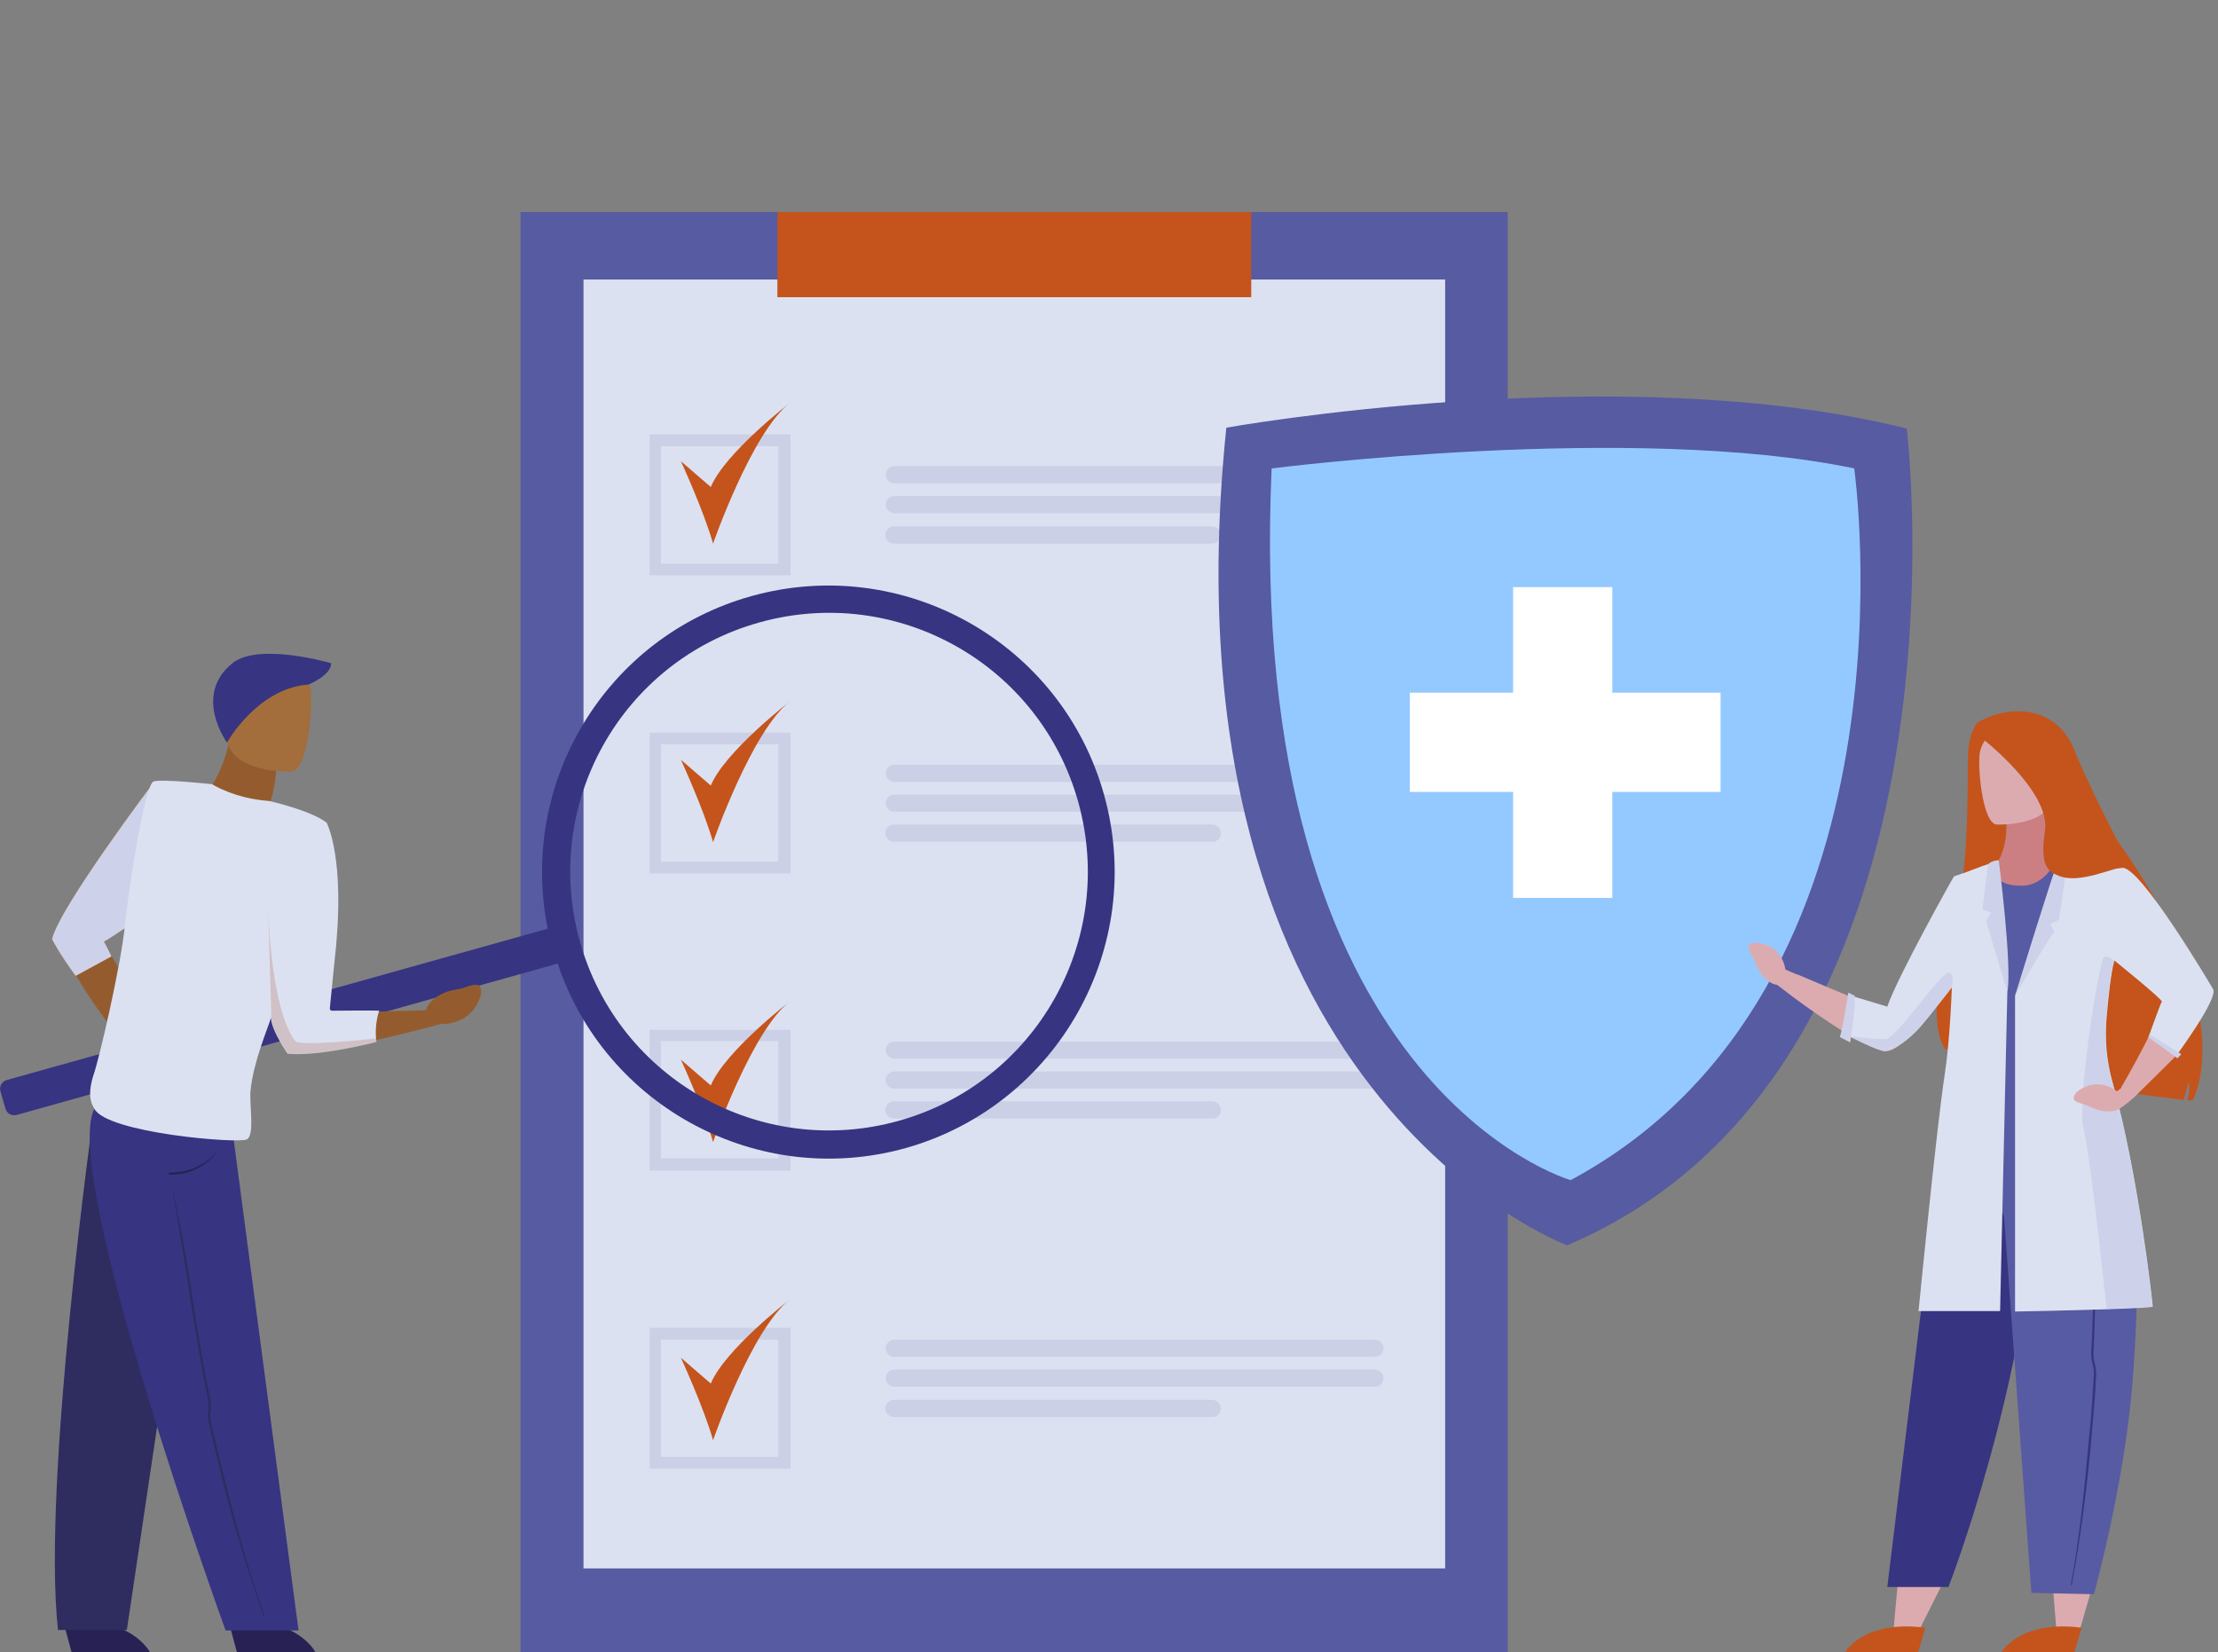 <?xml version="1.0" encoding="utf-8"?>
<!-- Generator: Adobe Illustrator 22.1.0, SVG Export Plug-In . SVG Version: 6.00 Build 0)  -->
<svg version="1.1" id="Layer_1" xmlns="http://www.w3.org/2000/svg" xmlns:xlink="http://www.w3.org/1999/xlink" x="0px" y="0px"
	 width="489.6px" height="364.7px" viewBox="0 0 489.6 364.7" style="enable-background:new 0 0 489.6 364.7;" xml:space="preserve"
	>
<rect x="0" y="0" width="489.6" height="364.7" fill="#808080" stroke="none"/>
<style type="text/css">
	.st0{fill:#575BA1;}
	.st1{fill:#DCE1F1;}
	.st2{fill:#C4541C;}
	.st3{fill:#CBD0E6;}
	.st4{fill:#272253;}
	.st5{fill:#2F2C60;}
	.st6{fill:#373482;}
	.st7{fill:#945C2E;}
	.st8{fill:#A36D3C;}
	.st9{fill:#D1872B;}
	.st10{fill:#CDD2EA;}
	.st11{opacity:0.2;fill:#A1431F;enable-background:new    ;}
	.st12{fill:#94C9FF;}
	.st13{fill:#FFFFFF;}
	.st14{fill:#DCABB0;}
	.st15{fill:#575BA3;}
	.st16{fill:#CB7F83;}
</style>
<g>
	<rect x="114.9" y="46.8" class="st0" width="217.9" height="317.9"/>
	<rect x="128.8" y="61.7" class="st1" width="190.2" height="284.5"/>
	<rect x="171.6" y="46.8" class="st2" width="104.6" height="18.8"/>
	<g>
		<g>
			<path class="st3" d="M174.5,192.8h-31.1v-31.1h31.1V192.8z M145.9,190.2h25.9v-25.9h-25.9V190.2z"/>
		</g>
		<g>
			<path class="st3" d="M303.5,172.6H197.4c-1,0-1.9-0.9-1.9-1.9l0,0c0-1,0.9-1.9,1.9-1.9h106.1c1,0,1.9,0.9,1.9,1.9l0,0
				C305.4,171.7,304.5,172.6,303.5,172.6z"/>
			<path class="st3" d="M303.5,179.2H197.4c-1,0-1.9-0.9-1.9-1.9l0,0c0-1,0.9-1.9,1.9-1.9h106.1c1,0,1.9,0.9,1.9,1.9l0,0
				C305.4,178.3,304.5,179.2,303.5,179.2z"/>
			<path class="st3" d="M267.6,185.8h-70.3c-1,0-1.9-0.9-1.9-1.9l0,0c0-1,0.9-1.9,1.9-1.9h70.3c1,0,1.9,0.9,1.9,1.9l0,0
				C269.5,185,268.7,185.8,267.6,185.8z"/>
		</g>
		<path class="st2" d="M150.3,167.7c0,0,5.1,11.1,7.1,18.2c0,0,8.6-24.7,17-31.1c0,0-14.4,11.1-17.5,18.6L150.3,167.7z"/>
	</g>
	<g>
		<g>
			<path class="st3" d="M174.5,127h-31.1V95.9h31.1V127z M145.9,124.4h25.9V98.5h-25.9V124.4z"/>
		</g>
		<g>
			<path class="st3" d="M303.5,106.7H197.4c-1,0-1.9-0.9-1.9-1.9l0,0c0-1,0.9-1.9,1.9-1.9h106.1c1,0,1.9,0.9,1.9,1.9l0,0
				C305.4,105.8,304.5,106.7,303.5,106.7z"/>
			<path class="st3" d="M303.5,113.3H197.4c-1,0-1.9-0.9-1.9-1.9l0,0c0-1,0.9-1.9,1.9-1.9h106.1c1,0,1.9,0.9,1.9,1.9l0,0
				C305.4,112.5,304.5,113.3,303.5,113.3z"/>
			<path class="st3" d="M267.6,120h-70.3c-1,0-1.9-0.9-1.9-1.9l0,0c0-1,0.9-1.9,1.9-1.9h70.3c1,0,1.9,0.9,1.9,1.9l0,0
				C269.5,119.1,268.7,120,267.6,120z"/>
		</g>
		<path class="st2" d="M150.3,101.8c0,0,5.1,11.1,7.1,18.2c0,0,8.6-24.7,17-31.1c0,0-14.4,11.1-17.5,18.6L150.3,101.8z"/>
	</g>
	<g>
		<g>
			<path class="st3" d="M303.5,233.7H197.4c-1,0-1.9-0.9-1.9-1.9l0,0c0-1,0.9-1.9,1.9-1.9h106.1c1,0,1.9,0.9,1.9,1.9l0,0
				C305.4,232.8,304.5,233.7,303.5,233.7z"/>
			<path class="st3" d="M303.5,240.3H197.4c-1,0-1.9-0.9-1.9-1.9l0,0c0-1,0.9-1.9,1.9-1.9h106.1c1,0,1.9,0.9,1.9,1.9l0,0
				C305.4,239.4,304.5,240.3,303.5,240.3z"/>
			<path class="st3" d="M267.6,246.9h-70.3c-1,0-1.9-0.9-1.9-1.9l0,0c0-1,0.9-1.9,1.9-1.9h70.3c1,0,1.9,0.9,1.9,1.9l0,0
				C269.5,246.1,268.7,246.9,267.6,246.9z"/>
		</g>
		<g>
			<g>
				<path class="st3" d="M174.5,258.4h-31.1v-31.1h31.1V258.4z M145.9,255.7h25.9v-25.9h-25.9V255.7z"/>
			</g>
			<path class="st2" d="M150.3,233.9c0,0,5.1,11.1,7.1,18.2c0,0,8.6-24.7,17-31.1c0,0-14.4,11.1-17.5,18.6L150.3,233.9z"/>
		</g>
	</g>
	<g>
		<g>
			<path class="st3" d="M174.5,324.2h-31.1v-31.1h31.1V324.2z M145.9,321.6h25.9v-25.9h-25.9V321.6z"/>
		</g>
		<g>
			<path class="st3" d="M303.5,299.5H197.4c-1,0-1.9-0.9-1.9-1.9l0,0c0-1,0.9-1.9,1.9-1.9h106.1c1,0,1.9,0.9,1.9,1.9l0,0
				C305.4,298.7,304.5,299.5,303.5,299.5z"/>
			<path class="st3" d="M303.5,306.1H197.4c-1,0-1.9-0.9-1.9-1.9l0,0c0-1,0.9-1.9,1.9-1.9h106.1c1,0,1.9,0.9,1.9,1.9l0,0
				C305.4,305.3,304.5,306.1,303.5,306.1z"/>
			<path class="st3" d="M267.6,312.8h-70.3c-1,0-1.9-0.9-1.9-1.9l0,0c0-1,0.9-1.9,1.9-1.9h70.3c1,0,1.9,0.9,1.9,1.9l0,0
				C269.5,311.9,268.7,312.8,267.6,312.8z"/>
		</g>
		<path class="st2" d="M150.3,299.7c0,0,5.1,11.1,7.1,18.2c0,0,8.6-24.7,17-31.1c0,0-14.4,11.1-17.5,18.6L150.3,299.7z"/>
	</g>
	<g>
		<path class="st4" d="M50.6,358.4l1.7,6.3h17.3C69.7,364.7,65.2,356.2,50.6,358.4z"/>
		<path class="st4" d="M14.1,358.4l1.7,6.3h17.3C33.1,364.7,28.7,356.2,14.1,358.4z"/>
		<path class="st5" d="M20.8,244.7c0,0-11.6,82.5-8,115.1H28l16-107.5L20.8,244.7z"/>
		<path class="st6" d="M51.6,251.7l14.3,108.2H49.8c0,0-36.4-100.2-29-115.1L51.6,251.7z"/>
		<g>
			<path class="st6" d="M243.7,175.4c-9.4-33.6-44.3-53.2-77.9-43.8c-32.1,9-51.4,41.2-44.9,73.4L1.5,238.4
				c-1.1,0.3-1.7,1.4-1.4,2.5l1.1,3.8c0.3,1.1,1.4,1.7,2.5,1.4l119.4-33.4c10.6,31.7,44.4,49.8,76.9,40.7
				C233.5,243.9,253.1,209,243.7,175.4z M198.4,247.4c-30.4,8.5-61.9-9.2-70.4-39.6s9.2-61.9,39.6-70.4s61.9,9.2,70.4,39.6
				S228.8,238.9,198.4,247.4z"/>
		</g>
		<path class="st4" d="M37.6,259.3c7.8,0,10.9-6,10.9-6c0,0.1-3.4,5.7-11.2,5.5v0.4C37.4,259.3,37.5,259.3,37.6,259.3z"/>
		<path class="st5" d="M58.2,356.7c-3.3-9.2-6.7-20.1-9.5-31.6c-0.4-1.8-0.9-3.6-1.3-5.4c-0.5-2-0.9-4-1.4-6c-0.2-0.7-0.1-1.5,0-2.3
			c0.1-0.7,0.1-1.5,0-2.1c-1.6-7.6-2.7-14.6-3.7-20.7c-0.3-1.6-0.5-3.2-0.7-4.7c-2.3-14-3.6-21.9-3.6-22l0,0c0,0.1,1.9,7.9,4.1,21.9
			c0.2,1.6,0.5,3.1,0.7,4.7c1,6.2,2.1,13.1,3.7,20.7c0.1,0.7,0.1,1.5,0,2.2c-0.1,0.8-0.1,1.5,0,2.1c0.4,2,0.9,4,1.4,6
			c0.4,1.8,0.9,3.6,1.3,5.4c2.8,11.5,5.9,22.6,9.2,31.7L58.2,356.7z"/>
		<path class="st7" d="M61,169.2c0,0-0.1,5.3-1.9,9.2c0,0-6.8-1.8-8.9-2.7c-1-0.4-3.3-2.5-3.3-2.5s3-4.7,3.9-10.7
			C51.7,156.3,61,169.2,61,169.2z"/>
		<path class="st8" d="M64.4,170.3c0,0-14.2,0.7-14.5-8.2s-2.3-14.8,6.8-15.6s11,2.5,11.8,5.5C69.2,155,68.1,169.9,64.4,170.3z"/>
		<path class="st7" d="M39.1,172.5c0,0-18.7,19.5-26.2,34.8c0,0,3.8,12,20.7,30c0,0,0.2-1.5,0.9-5.8c0.1-0.8-6.3-15.6-12-23.8
			c0,0,13.3-8.4,16.8-15.3C42.8,185.5,39.1,172.5,39.1,172.5z"/>
		<path class="st6" d="M50.1,163.9c0,0,6.7-12,18-12.8c0,0,5-2,5-4.7c0,0-16-4.7-21.8,0C42.5,153.5,50.1,163.9,50.1,163.9z"/>
		<path class="st7" d="M104.6,217.4c-2.1,0.4-1.3,0.6-4.3,1.1s-5.7,2.4-6.3,4.5l-22.4,0.6c1.8-8,1.6-38,0.4-40.5
			c-1.2-2.4-12.9-4.8-12.9-4.8l-2.9,14.1c0,0,3.6,35.5,6.9,38.9c3.4,3.3,34.3-5.3,34.3-5.3s6.5,0.6,8.7-6.2
			C106.1,219.8,106.8,217,104.6,217.4z"/>
		<path class="st9" d="M34.1,172.5c0,0-21,27.8-22.6,34.8c0,0,0.7,1.9,5.2,8.1l7.9-4.3c0,0-1.3-2.7-1.6-3.1c0,0-0.2-0.2,0.7-0.6
			c0.9-0.5,5.3-3.5,5.3-3.5L34.1,172.5z"/>
		<path class="st10" d="M34.1,172.5c0,0-21,27.8-22.6,34.8c0,0,1.4,2.9,5.2,8.1l7.9-4.3c0,0-1.3-2.7-1.6-3.1c0,0-0.2-0.2,0.7-0.6
			c0.9-0.5,5.3-3.5,5.3-3.5L34.1,172.5z"/>
		<path class="st1" d="M20.8,244.7c2.7,5.4,31.9,7.8,33.7,6.8c1.8-1,0.5-7.8,0.8-10.7c0.6-6.3,3.7-13.5,4.4-15.8
			c0.1-0.3,0.1-0.4,0.1-0.4c0.1,2.9,3.7,8,3.7,8c7,0.7,19.6-2.6,19.6-2.6c0-0.3-0.1-0.6-0.1-0.8c-0.3-3.4,0.7-6.1,0.7-6.1
			c-1.1-0.1-8.4,0-10.4,0c-0.3,0-0.5-0.2-0.5-0.5l1.1-11c2.5-22.1-1.8-30-1.8-30c-3.4-2.7-12.7-4.8-12.7-4.8
			c-7.6-0.5-12.6-3.7-12.6-3.7s-11-1.2-12.9-0.6c-1.9,0.6-5.4,22.8-6.3,31.5c-0.8,8.7-5.8,30.2-7,33.4
			C19.1,242.3,20.4,243.9,20.8,244.7z"/>
		<path class="st11" d="M59.9,224.6c0.1,2.9,3.7,8,3.7,8c7,0.7,19.6-2.6,19.6-2.6c0-0.3-0.1-0.6-0.1-0.8c-2.3,0.3-16.2,1.7-17.8,0.7
			c0,0-5.6-5.1-6.2-32.6L59.9,224.6z"/>
	</g>
	<g>
		<path class="st0" d="M270.7,94.4c0,0,87.1-15.6,150.2,0.2c0,0,17,141.2-75,180.3C345.9,274.8,255.5,241.5,270.7,94.4z"/>
		<path class="st12" d="M280.7,103.4c0,0,79.9-10.2,128.6,0c0,0,16.3,114.7-62.6,157.1C346.8,260.5,274.6,240.1,280.7,103.4z"/>
		<polygon class="st13" points="379.8,152.9 355.9,152.9 355.9,129.6 334,129.6 334,152.9 311.2,152.9 311.2,174.8 334,174.8 
			334,198.2 355.9,198.2 355.9,174.8 379.8,174.8 		"/>
	</g>
	<g id="scientist_2_1_">
		<path class="st2" d="M431,201.9c3.8-3.8,3.3-33.2,3.4-35c0.1-5.2,2.1-7.4,2.1-7.4c6.6-3.9,17.4-4.2,21.5,6.3
			c2.6,6.7,9.4,19.8,9.4,19.8C495,224,484,242.9,484,242.9l-1.2-0.1c0.4-1.3,0.7-3,0.3-3.8l-1.1,3.8l-20.4-2.6
			c-0.2-3.9-1.7-10-1.7-10l-0.1,10.4l-2.7,0.1c1.1-21.9-3.6-32.6-4.9-35.3c1.2,12.2-4.7,32-4.7,32l-0.8-0.2l1.9-9.9l-2.4,9.8
			l-2.4-0.5c0.4-1.3,0.7-2.6,1-3.9c-0.7,2.4-1,3.9-1,3.9c-5.1-5.5-14.4-5-14.4-5C424.3,224.3,431,201.9,431,201.9z"/>
		<polygon class="st14" points="428.8,349.5 422.9,361.3 418,359.5 419.1,347.4 		"/>
		<path class="st2" d="M425,359.3l-1.6,5.4h-16.1C407.2,364.7,411.4,357.5,425,359.3z"/>
		<path class="st6" d="M429.3,246.2l-12.7,104.1h13.5c0,0,17.6-45,20.1-91.9C451.2,240.4,429.3,246.2,429.3,246.2z"/>
		<polygon class="st14" points="461.8,350.4 459,360.1 453.9,359.5 452.7,344.7 		"/>
		<path class="st2" d="M459.5,359.3l-1.6,5.4h-16.1C441.8,364.7,445.9,357.5,459.5,359.3z"/>
		<path class="st15" d="M446.7,247.6h10l10.7-1.5c0,0,6.9,15,3.3,59.3c-1.8,22.5-8.5,46.5-8.5,46.5l-13.8-0.3l-6-82.7
			c-0.2-2.3-2.8-3.1-2.8-3.1l0.4-18.5L446.7,247.6z"/>
		<g>
			<path class="st6" d="M457.3,349.9c1.9-10,3.5-21.9,4.5-34.2c0.2-1.9,0.3-3.8,0.5-5.8c0.2-2.1,0.3-4.3,0.4-6.5
				c0-0.7-0.1-1.6-0.3-2.4c-0.2-0.8-0.3-1.6-0.3-2.2c0.4-8.1,0.5-15.6,0.5-22.2c0-1.7,0-3.4,0-5.1c0.1-15,0.2-23.4,0.2-23.5l0,0
				c0,0.1-0.6,8.5-0.7,23.5c0,1.7,0,3.3,0,5.1c0,6.6,0,14-0.5,22.1c0,0.7,0.1,1.5,0.3,2.3c0.2,0.8,0.4,1.6,0.3,2.3
				c-0.1,2.1-0.3,4.3-0.4,6.5c-0.1,1.9-0.3,3.9-0.5,5.8c-1.1,12.4-2.3,24.3-4.2,34.3L457.3,349.9z"/>
		</g>
		<path class="st16" d="M442.7,179.4c0,0,1.6,9.2-4.1,13.5c0,0,2.5,5.3,4.1,6.2c1.8,0.9,6.7,0.9,8.3-0.4c1.6-1.4,3.1-8,3.1-8
			s-1.3-5.7-1-14.5L442.7,179.4z"/>
		<path class="st14" d="M440.7,182c0,0,12.6,0.6,12.8-7.3c0.2-7.9,2-13.1-6-13.8s-9.7,2.3-10.4,4.9
			C436.4,168.4,437.5,181.6,440.7,182z"/>
		<path class="st15" d="M429.3,246.2c0,0,1.7,1.4,18.4,2.2c1.1,0.1,2.1,0.1,3.1,0.1c6,0.1,10-0.3,12.7-0.8c3.6-0.7,4.7-1.6,4.7-1.6
			s-5.2-12.6-5.2-18.6c0-4.1-9.3-37.6-9.3-37.6c-1.1,3-4,5.6-7.3,5.6c-8.5,0.1-5.2-5.6-5.2-5.6l-9.5,3.8c0,0,1.2,3.5,0.7,7
			c-0.1,0.9-0.3,1.8-0.7,2.6c-0.1,0.2-0.2,0.4-0.3,0.5c-2.3,3.9-0.7,10.8,1,18.7C434,230.4,429.3,246.2,429.3,246.2z"/>
		<path class="st14" d="M431.6,193.7c0,0-10.1,16.9-15,29.7c0,0-12.1-5-19.1-8c-0.4-0.2-0.7-0.3-1.1-0.4l-2.3-1c0,0-0.5-5.3-6.3-5.9
			c0,0-2.4-0.1-1.7,1.6c0.7,1.6,0.6,0.9,1.6,3.3c0.9,2.3,2.8,4.2,4.6,4.4c0,0,0.8,0.6,2.1,1.6l0,0c0.4,0.3,0.8,0.6,1.3,1
			c5.8,4.3,17.4,12.4,21,12c4.9-0.5,18.7-20.4,18.7-20.4L431.6,193.7z"/>
		<path class="st1" d="M408.1,228.7c0,0,6.6,3.3,7.9,3.3s4.9-1.7,8.6-6.2c1.6-1.9,4-5,6.2-7.8c2.8-3.7,5.2-7,5.2-7.1
			c-0.1-0.2-1.4-18.5-1.4-18.5s-3.1,0.9-3.3,1.1c-0.2,0.2-12.5,22.2-14.7,28.7l-7.3-2.2L408.1,228.7z"/>
		<path class="st1" d="M443.1,219l-1.6,70.4h-18c0,0,3.9-39.9,5.8-52.4c2.2-14.3,2-43.4,2-43.4s7.4-3,7.9-2.9S443.1,219,443.1,219z"
			/>
		<path class="st10" d="M441.2,189.9c0,0,3,23.3,1.9,29.1l-4.7-15.7l1.1-1.9l-1.9-0.6l1.2-9.9C438.7,190.9,439.5,189.9,441.2,189.9z
			"/>
		<path class="st1" d="M444.8,219.8v69.7c0,0,11.4-0.2,20.3-0.5c5.6-0.2,10.1-0.4,10.1-0.6c0-0.5-3.1-29-8.9-49.6
			c-1.3-4.6-1.7-9.4-1.3-14.1c0.4-4.7,1-10.1,1.7-12.6c0,0,0,0,0-0.1c0,0,10.8,8.7,10.5,9.1c-0.3,0.4-2.9,7.7-2.9,7.7
			s5.1,3.7,6.1,4.2c0,0,9.4-12.7,8.1-14.7c0,0-16.4-27.9-20.2-26.7c-1.1,0.3-12.1-0.7-12.1-0.7L444.8,219.8z"/>
		<path class="st10" d="M454.1,190.7c-0.5,0.5-9.3,29.1-9.3,29.1s8.1-13.8,8.7-14.1l-0.9-1.7l1.9-1l1.8-12.3
			C456.3,190.7,454.8,189.9,454.1,190.7z"/>
		<path class="st2" d="M437.3,162.8c0,0,15.5,11.9,14.1,20.7c-1.3,8.3,1.2,9,3,9.8c4.7,2,12.3-2,14.7-1.9c1.7,0.1-4.2-1.7-7-5.4
			c-7.5-10-6.8-23.6-8.3-24.5C443.5,154.8,437.3,162.8,437.3,162.8z"/>
		<path class="st10" d="M408,219.1c0,0-1.3,8.4-1.9,9.8l2.3,1.2c0,0,1.4-8.7,1-10.3L408,219.1z"/>
		<path class="st10" d="M459.9,249c1.2,4.6,4,29.2,5.1,39.9c5.6-0.2,10.1-0.4,10.1-0.6c0-0.5-3.1-29-8.9-49.6
			c-1.3-4.6-1.7-9.4-1.3-14.1c0.4-4.7,1-10.1,1.7-12.6c-0.8-0.7-1.7-1.1-2.2-0.7C463.3,212.3,458.4,243.1,459.9,249z"/>
		<path class="st14" d="M474.3,228.7c-0.2,0.9-5,9.6-6,11.2c-0.1,0.2-0.1,0.3-0.1,0.3l-0.9,0.7c0,0-4-3.5-8.7,0c0,0-1.8,1.6-0.2,2.3
			c1.6,0.7,1.1,0.2,3.4,1.3s4.9,1.1,6.3,0.1l1.6-1.2c0.3-0.2,0.8-0.7,1.4-1.2c3-2.9,9.3-9.2,9.3-9.2L474.3,228.7z"/>
		<path class="st10" d="M408.1,228.7c0,0,6.6,3.3,7.9,3.3s4.9-1.7,8.6-6.2c1.6-1.9,4-5,6.2-7.8c0.3-1.5,0.4-3.1-0.6-3.3
			c-1.8-0.2-11.7,14.8-14.1,14.7C413.6,229.4,408.1,228.7,408.1,228.7z"/>
		<path class="st10" d="M474.5,228.3l7,4.4c0,0-0.9,1-0.9,0.9s-6.3-4.6-6.3-4.6L474.5,228.3z"/>
	</g>
</g>
</svg>
